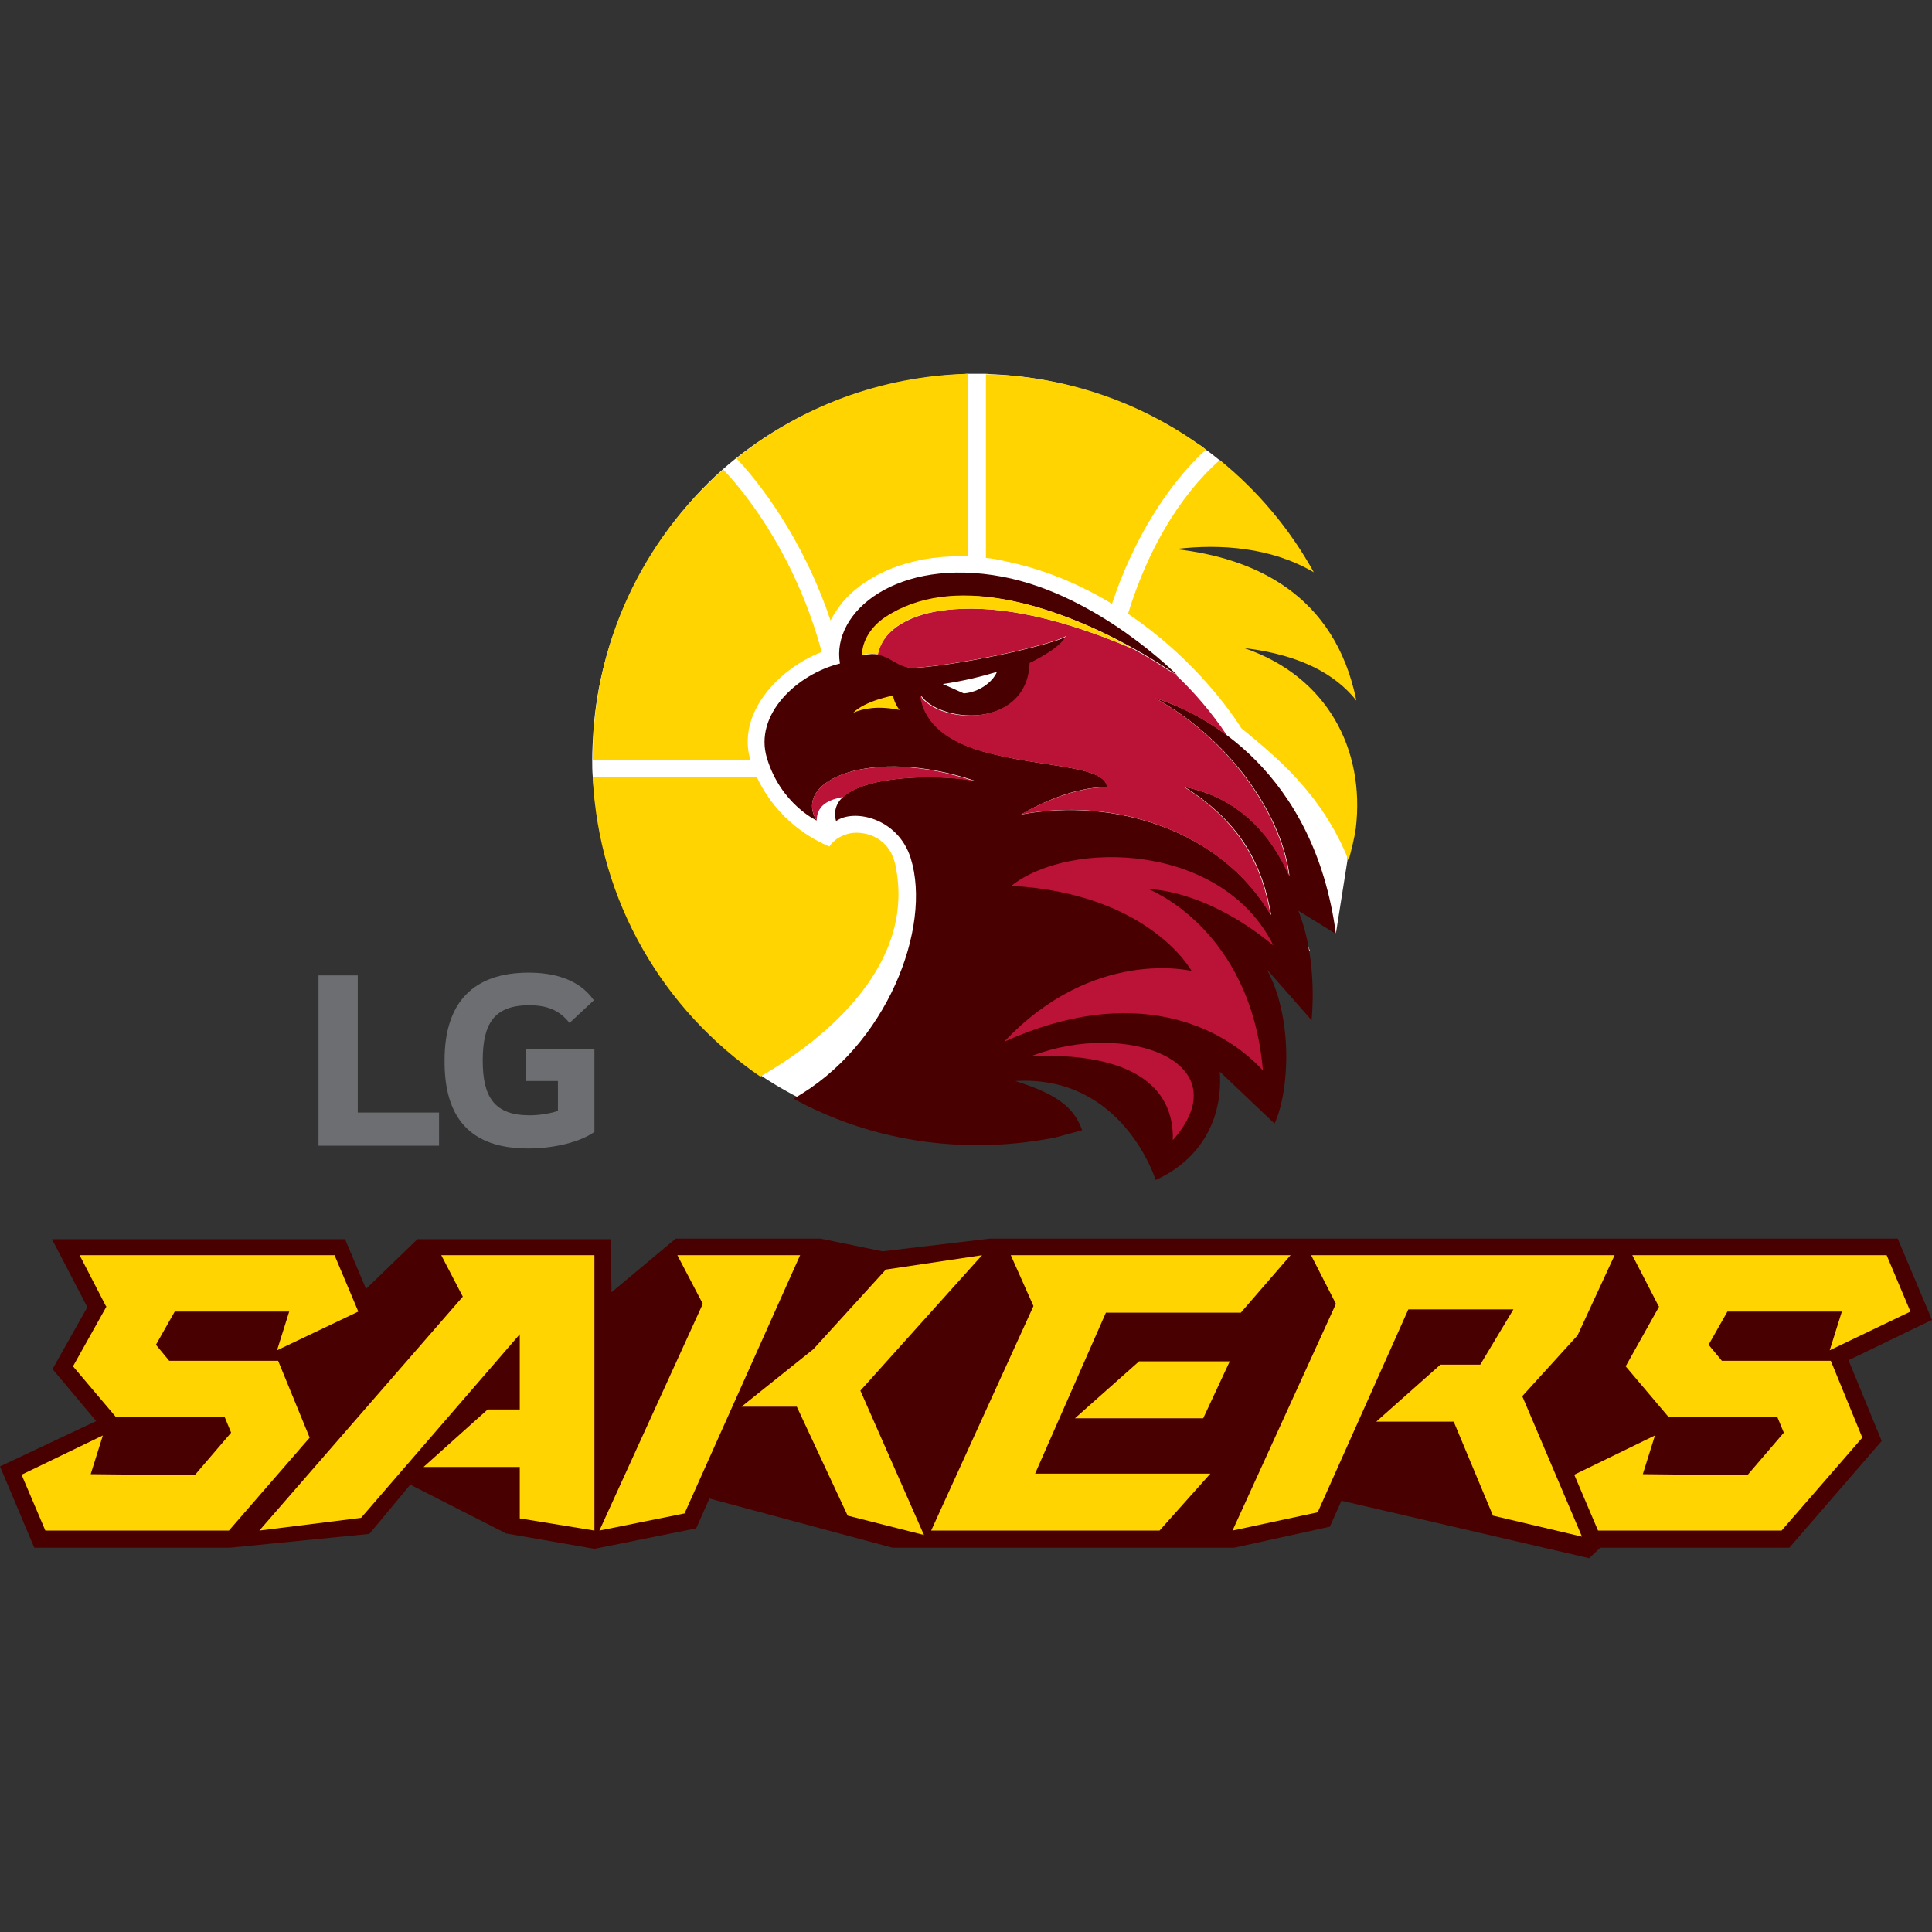 <?xml version="1.0" encoding="utf-8"?>
<!-- Generator: Adobe Illustrator 27.9.4, SVG Export Plug-In . SVG Version: 9.03 Build 54784)  -->
<svg version="1.1" id="Layer_1" xmlns="http://www.w3.org/2000/svg" xmlns:xlink="http://www.w3.org/1999/xlink" x="0px" y="0px"
	 viewBox="0 0 349.4 349.4" style="enable-background:new 0 0 349.4 349.4;" xml:space="preserve">
<rect x="0" y="0" width="349.4" height="349.4" fill="#333333" stroke="none"/>
<style type="text/css">
	.st0{fill:#FFFFFF;}
	.st1{fill:#490000;}
	.st2{fill:#BB1237;}
	.st3{fill:#FFD400;}
	.st4{fill:#6D6E71;}
</style>
<g>
	<path class="st0" d="M145,198.8c-16.9-8.4-29.7-23.7-35.2-43.2c-1.3-4.8-2.3-10-2.6-15.1c-0.1-1.2-0.1-1.9-0.1-3.1
		c0-1.6,0.1-3.4,0.2-5c0.6-8.8,2.9-17.1,6.5-24.7c4.1-8.7,9.8-16.5,16.9-22.8c5.8-5.1,12.5-9.2,19.8-12.1c7.2-2.9,15-4.7,23.2-5.1
		c0.4,0,0.9-0.1,1.3-0.1c0.5,0,1.1,0,1.6,0s1.1,0,1.6,0c0.5,0,1,0.1,1.5,0.1c6.9,0.3,13.6,1.7,19.8,3.9c6.1,2.1,11.8,5,17,8.6
		c0.5,0.3,1,0.6,1.4,1c0.9,0.6,1.6,1.2,2.5,1.9c0.4,0.3,0.8,0.7,1.2,1.1c6.2,5.3,11.4,11.7,15.4,18.9c0,0-9.3-8.5-25.1-4
		c0,0,28.3,10.8,32.9,26.6c0,0-10.5-14.2-26.2-12.8c0,0,25.4,23.2,25.1,42.6l-2.1,13.3l-7.9-6.3l3.2,9.5L145,198.8L145,198.8z"/>
	<path class="st1" d="M241.6,168.9c-3.9-29.4-23.8-40-32.6-42.6c14.8,8.3,23.1,22.4,24.2,32.1c-3.4-7.7-9.3-14.2-19-16.1
		c10.7,6.7,14.2,14.7,15.7,23.2c-9.1-15.5-28.6-21.3-45.2-18.2c0,0,8.4-5.2,15.6-4.9c-0.5-4.1-11.9-3.5-22.5-6.5
		c-9-2.6-10.8-7.2-11.2-10.1c1.4,2.2,5.9,4,10.7,3.5c4.3-0.5,8.9-3.1,9.1-9.4c0,0,5.4-2.5,6.6-4.9c-1.4,1.2-17.5,5.1-27.6,5.8
		c-3.6,0-4.4-3.4-9.4-2.3c0-2.3,1.6-5,4.2-6.8c14-9.4,36.8-0.4,52.8,10.5c0,0-14.3-14.6-31.7-17.9c-19-3.6-31,6.3-29.4,15.7
		c-7.7,1.9-15.6,9.2-13.2,17.1c2.5,8.3,9,11.3,9,11.3c-4.5-7.2,9.8-13.5,28.6-7.2c-6.5-1.3-27.4-1.4-25.1,7.3
		c3.2-2.3,11.2-0.6,13.5,6.7c3.9,12.5-4.3,34-21.2,43.5c9.9,5.4,21.2,8.4,33.3,8.4c4.8,0,9.6-0.5,14.1-1.4l4.8-1.3
		c-1.3-3.6-3.7-6.3-12.1-8.9c19.5-1.2,25.4,17.9,25.4,17.9c8.2-3.7,12.2-11.1,11.6-19.6l9.9,9.4c2.8-6.1,3.3-19.3-1.4-27.9l8.1,9.2
		c0.5-5.6,0.2-13.3-2.4-19.8L241.6,168.9L241.6,168.9z"/>
	<path class="st0" d="M170.5,123.7c3.6-0.5,7.2-1.4,9.8-2.2c-0.8,1.9-3.3,3.7-6,3.9L170.5,123.7z"/>
	<path class="st2" d="M200.2,142.4c-7.1-0.2-15.6,4.9-15.6,4.9c16.6-3.2,36.1,2.7,45.2,18.2c-1.5-8.5-5.1-16.6-15.7-23.2
		c9.7,1.9,15.6,8.4,19,16.1c-1.1-9.7-9.4-23.8-24.1-32.1c0,0,0,0,0,0l0,0c3.3,1,8,3.1,12.9,6.7c-2.8-4.2-6-7.9-9.3-11
		c-0.3-0.2-0.5-0.4-0.8-0.5c-0.2-0.1-0.3-0.2-0.5-0.3c-2-1.3-4.1-2.6-6.3-3.8c-15.9-6.8-26.4-7.9-33.8-7.1
		c-6.2,0.7-11.5,3.3-12.5,8.1c2.6,0.5,3.7,2.4,6.5,2.4c10.1-0.7,26.2-4.6,27.6-5.8c-1.2,2.4-6.6,4.9-6.6,4.9
		c-0.2,6.2-4.7,8.9-9.1,9.4c-4.9,0.6-9.3-1.3-10.7-3.5c0.4,2.9,2.2,7.5,11.2,10.1C188.3,138.9,199.7,138.3,200.2,142.4L200.2,142.4z
		"/>
	<path class="st2" d="M186.5,191c17.8-0.7,25.9,5.3,25.6,15.2C224.6,192,203.6,184.4,186.5,191z"/>
	<path class="st2" d="M182.9,160.2c25,1.4,32.6,15.4,32.6,15.4s-17.7-4.4-33.9,12.8c23.4-10.6,39.4-2.9,46.8,5.2
		c-2.2-25.7-20.7-32.8-20.7-32.8s10.2-0.1,22.6,10.2C221.1,152.4,193.5,151.8,182.9,160.2L182.9,160.2z"/>
	<path class="st2" d="M147.7,148.4c0-3.2,2.9-3.9,4.9-4.3c4.6-4.2,18.6-3.9,23.7-2.8C157.4,134.9,143.2,141.2,147.7,148.4
		L147.7,148.4z"/>
	<path class="st3" d="M225,117.2c10.1,1.2,16.5,4.7,20.3,9.5c-3.9-19.2-18.4-25.8-32.7-27.4c8.1-1,17.4-0.3,25,4.2
		c-4.3-7.8-10.1-14.7-17-20.3c-7.7,6.8-13.3,17-16.6,27.8c10.7,7.2,17.6,16.1,20.5,20.7c5.8,4.8,14.5,11.6,19.4,23.9
		c0.5-1.9,1-3.8,1.3-5.8C246.9,135.5,240,122.3,225,117.2L225,117.2z"/>
	<path class="st3" d="M152.3,109c4.5-5.3,12.2-8.4,21.2-8.4c0.5,0,1.1,0,1.6,0v-33c-15.9,0.4-30.4,6-41.9,15.3
		c6.6,7.1,13,17.4,17,29.3C150.8,111.1,151.5,110,152.3,109L152.3,109z"/>
	<path class="st3" d="M201.1,109.2c3.9-11.8,10.2-21.7,17-27.9c-11.2-8.3-24.9-13.3-39.8-13.6v33.2c1.2,0.1,2.3,0.3,3.5,0.6
		C189.1,103,195.5,105.8,201.1,109.2L201.1,109.2z"/>
	<path class="st3" d="M137.2,127.3c2.3-4,6.6-7.5,11.4-9.4c-3.5-13.2-10.4-25.1-17.8-33c-14.5,12.7-23.6,31.4-23.6,52.2
		c0,0.1,0,0.2,0,0.3h28.5C134.7,134.1,135.3,130.5,137.2,127.3L137.2,127.3z"/>
	<path class="st3" d="M154.9,150.6c-2.3,0-4.2,1.3-4.9,2.5c-3.1-1.3-9.4-4.7-13.1-12.5h-29.7c1.1,22.5,12.8,42.1,30.3,54.1
		c9.2-5.3,28.6-19,24.4-38.4C161,152.2,157.7,150.6,154.9,150.6L154.9,150.6z"/>
	<path class="st3" d="M154.3,128.9c1.9-0.8,4.5-1.3,8.4-0.5c0,0-0.9-1-1.2-2.6C161.5,125.8,156.5,126.7,154.3,128.9L154.3,128.9z"/>
	<path class="st3" d="M160.1,111.6c-2.6,1.7-4.2,4.4-4.2,6.8c1.2-0.2,2.1-0.2,2.9-0.1c1-4.8,6.2-7.4,12.5-8
		c7.3-0.8,17.9,0.3,33.8,7.1C190.1,108.9,172,103.7,160.1,111.6L160.1,111.6z"/>
	<path class="st1" d="M349.4,238.7l-6.2-14.7H179h0l-19.4,2.3l-11.2-2.3h-26.2l-11.6,9.7l-0.2-9.6H75.5l-9.3,9l-3.8-9h-53l6.4,12.3
		l-6.3,11.2l7.9,9.4L0,265.2l6.2,14.7h35.4l25.2-2.5l7.4-8.9l17.1,8.7l0.1,0.1l16.1,2.8l18.4-3.7l2.4-5.4l33.1,8.9h61.8l17.3-3.8
		l2.1-4.7l44.8,10.4l2-1.9h34.2l16.7-19.3l-6-14.6L349.4,238.7L349.4,238.7z"/>
	<polygon class="st3" points="50.3,246.1 30.6,246.1 28.2,243.2 31.6,237.2 52.3,237.2 50.1,244.2 64.8,237.2 60.5,227 14.4,227 
		19.2,236.3 19.3,236.2 13.2,247.1 20.9,256.2 40.6,256.2 41.8,259.1 35.2,266.8 16.4,266.6 18.6,259.6 3.9,266.7 8.2,276.8 
		41.4,276.8 56,260 	"/>
	<polygon class="st3" points="331.1,246.1 311.4,246.1 309,243.2 312.4,237.2 333.1,237.2 330.9,244.2 345.5,237.2 341.2,227 
		295.2,227 300,236.3 300.1,236.2 294,247.1 301.7,256.2 321.4,256.2 322.6,259.1 316,266.8 297.1,266.6 299.3,259.6 284.7,266.7 
		289,276.8 322.2,276.8 336.8,260 	"/>
	<polygon class="st3" points="224.4,237.4 233.4,227 182.8,227 186.9,236.2 168.4,276.8 209.7,276.8 218.9,266.5 187.2,266.5 
		200,237.4 	"/>
	<polygon class="st3" points="217.6,256.5 222.4,246.2 206,246.2 194.4,256.5 	"/>
	<polygon class="st3" points="177.6,227 160.2,229.6 147.1,244 134.1,254.4 144.1,254.4 153.3,274.1 167.1,277.6 155.6,251.5 	"/>
	<polygon class="st3" points="122.5,227 127.1,235.8 108.4,276.8 123.8,273.7 144.7,227 	"/>
	<polygon class="st3" points="292,227 237.1,227 241.6,235.8 222.9,276.8 238.3,273.5 254.7,236.8 273.7,236.8 267.7,246.8 
		260.5,246.8 248.9,257.1 262.9,257.1 270,274.1 286.1,277.9 275.3,252.5 285.3,241.5 	"/>
	<polygon class="st3" points="79.8,227 83.7,234.5 46.9,276.8 65.3,274.5 94,241.3 94,254.9 88.2,254.9 76.6,265.3 94,265.3 
		94,274.6 107.5,276.8 107.5,227 	"/>
	<polygon class="st4" points="79.4,201.2 64.7,201.2 64.7,176.4 57.6,176.4 57.6,207.2 79.4,207.2 	"/>
	<path class="st4" d="M95.5,207.7c4.8,0,9.5-1.2,12-3v-15H95.1v5.8h5.8v5.4c-1.1,0.4-3.2,0.8-5.1,0.8c-6.4,0-8.5-3.3-8.5-9.9
		c0-6.6,2-10,8.4-10c3.6,0,5.6,1.1,7.3,3.2l4.4-4.1c-2.7-3.9-7.4-5-11.8-5c-10,0-15.2,5.4-15.2,15.8C80.3,202.1,85,207.7,95.5,207.7
		"/>
</g>
</svg>
